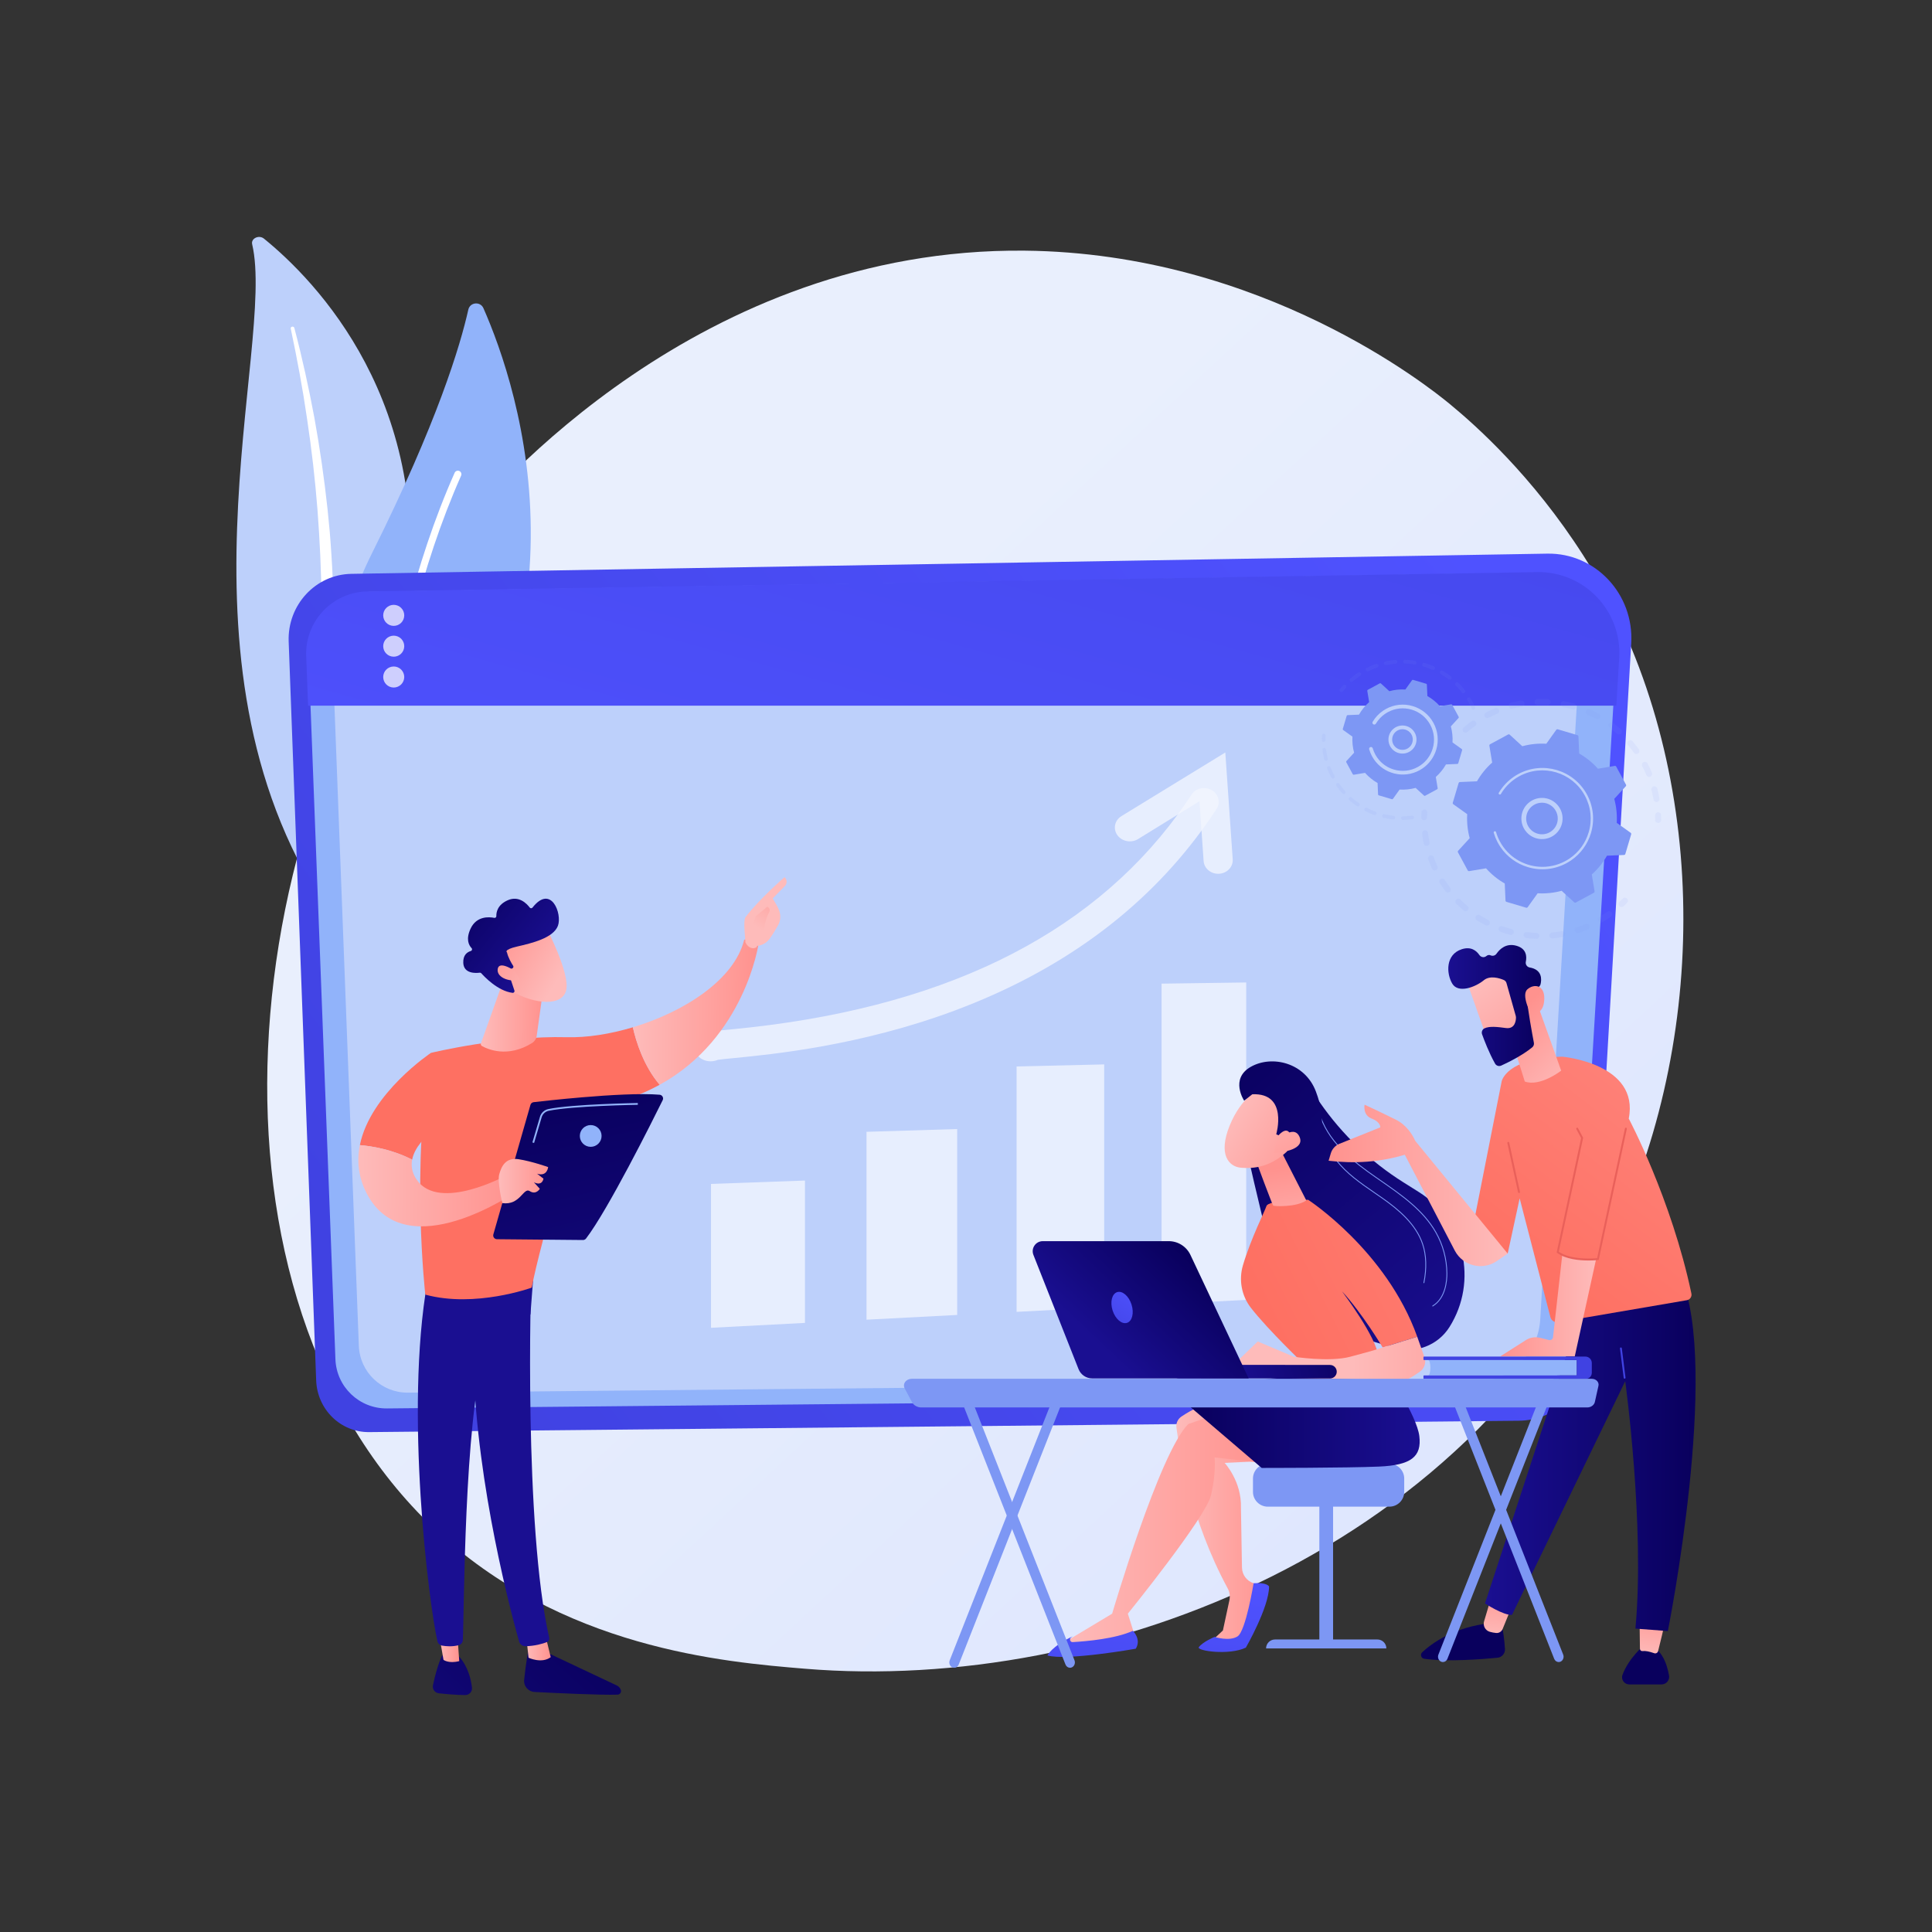 <svg width="350" height="350" viewBox="0 0 350 350" fill="none" xmlns="http://www.w3.org/2000/svg">
<rect x="0" y="0" width="350" height="350" fill="#333333" stroke="none"/>
<path d="M294.202 219.916C268.212 280.664 199.608 306.757 145.855 302.308C131.178 301.093 101.649 298.649 78.592 276.845C34.312 234.971 41.132 147.443 83.52 95.912C88.978 89.276 126.763 44.814 185.643 45.409C228.752 45.845 259.009 70.196 262.688 73.23C267.336 77.062 277.588 86.169 286.826 100.617C308.534 134.564 310.443 181.955 294.202 219.916Z" fill="url(#paint0_linear)"/>
<path d="M45.681 44.242C45.434 43.192 46.91 42.495 47.815 43.228C56.995 50.672 79.053 72.965 73.556 111.923C66.659 160.801 78.45 178.637 93.127 189.516C93.127 189.516 72.97 184.4 60.288 166.302C29.152 121.868 50.065 62.903 45.681 44.242Z" fill="#BDD0FB"/>
<path d="M52.667 59.508C53.815 64.95 54.839 70.408 55.63 75.891C56.454 81.369 57.086 86.866 57.518 92.372C57.926 97.879 58.214 103.392 58.23 108.907C58.275 114.422 58.046 119.933 57.793 125.465C57.577 130.995 57.322 136.564 57.727 142.174C58.125 147.771 59.303 153.418 61.641 158.712C62.226 160.031 62.84 161.346 63.539 162.617C64.21 163.899 64.947 165.157 65.71 166.402C67.251 168.886 68.985 171.287 70.918 173.565C74.797 178.115 79.476 182.15 84.63 185.565C85.172 185.925 85.95 185.837 86.366 185.368C86.775 184.908 86.683 184.253 86.166 183.889L86.163 183.886C84.936 183.025 83.723 182.153 82.558 181.236C81.968 180.786 81.401 180.315 80.825 179.852C80.27 179.372 79.692 178.909 79.155 178.414C76.966 176.466 74.939 174.388 73.099 172.191C69.399 167.816 66.437 162.942 64.193 157.888C63.104 155.35 62.233 152.746 61.597 150.094C60.964 147.441 60.565 144.742 60.345 142.022C59.904 136.577 60.103 131.062 60.273 125.532C60.436 119.999 60.555 114.439 60.409 108.883C60.345 106.105 60.223 103.329 60.043 100.555C59.962 99.168 59.851 97.783 59.742 96.398C59.618 95.013 59.485 93.63 59.339 92.247C58.743 86.718 57.952 81.207 56.961 75.726C55.938 70.249 54.749 64.796 53.317 59.393C53.276 59.239 53.098 59.142 52.92 59.178C52.746 59.212 52.636 59.359 52.667 59.508Z" fill="white"/>
<path d="M69.462 161.237C68.337 162.431 66.357 162.088 65.68 160.593C61.943 152.344 53.489 128.067 67.452 100.098C79.244 76.48 83.394 62.552 84.839 56.099C85.145 54.735 87.015 54.554 87.579 55.833C93.807 69.948 110.25 117.961 69.462 161.237Z" fill="#91B3FA"/>
<path d="M67.418 160.367C67.377 160.374 67.336 160.377 67.294 160.377C66.94 160.371 66.658 160.08 66.663 159.726C66.669 159.325 67.45 119.231 82.362 85.65C82.506 85.327 82.884 85.181 83.208 85.325C83.531 85.469 83.677 85.847 83.533 86.171C68.73 119.507 67.951 159.347 67.944 159.746C67.94 160.057 67.713 160.314 67.418 160.367Z" fill="white"/>
<path d="M63.645 103.958L280.308 100.297C289.031 100.149 296.032 107.631 295.514 116.546L288.056 244.795C287.648 251.814 282.002 257.312 275.134 257.38L66.868 259.44C61.724 259.491 57.474 255.343 57.278 250.081L52.295 116.229C52.049 109.604 57.17 104.068 63.645 103.958Z" fill="url(#paint1_linear)"/>
<path d="M66.966 107.225L277.974 103.742C286.469 103.602 293.288 110.72 292.783 119.201L285.52 241.218C285.122 247.896 279.624 253.127 272.935 253.191L70.105 255.151C65.095 255.199 60.956 251.253 60.765 246.247L55.912 118.899C55.672 112.597 60.66 107.33 66.966 107.225Z" fill="#91B3FA"/>
<path d="M70.912 111.431L271.842 108.114C279.931 107.981 286.424 114.759 285.944 122.835L279.027 239.024C278.649 245.383 273.413 250.364 267.043 250.425L73.901 252.291C69.131 252.337 65.189 248.58 65.007 243.812L60.386 122.548C60.158 116.546 64.907 111.53 70.912 111.431Z" fill="#BDD0FB"/>
<path d="M278.462 103.641L66.569 107.139C60.237 107.244 55.228 112.533 55.469 118.862L55.811 127.839H292.816L293.333 119.165C293.84 110.648 286.992 103.5 278.462 103.641Z" fill="url(#paint2_linear)"/>
<g opacity="0.85">
<path opacity="0.85" d="M73.233 111.478C73.233 112.531 72.379 113.384 71.327 113.384C70.274 113.384 69.421 112.531 69.421 111.478C69.421 110.426 70.274 109.572 71.327 109.572C72.379 109.572 73.233 110.426 73.233 111.478Z" fill="white"/>
<path opacity="0.85" d="M73.233 117.063C73.233 118.115 72.379 118.968 71.327 118.968C70.274 118.968 69.421 118.115 69.421 117.063C69.421 116.01 70.274 115.157 71.327 115.157C72.379 115.157 73.233 116.01 73.233 117.063Z" fill="white"/>
<path opacity="0.85" d="M73.233 122.647C73.233 123.699 72.379 124.553 71.327 124.553C70.274 124.553 69.421 123.699 69.421 122.647C69.421 121.594 70.274 120.741 71.327 120.741C72.379 120.741 73.233 121.594 73.233 122.647Z" fill="white"/>
</g>
<g opacity="0.8">
<path opacity="0.8" d="M145.828 239.656L128.805 240.544V214.479L145.828 213.868V239.656Z" fill="white"/>
<path opacity="0.8" d="M173.404 238.216L156.975 239.074V205.038L173.404 204.537V238.216Z" fill="white"/>
<path opacity="0.8" d="M200.034 236.826L184.167 237.654V193.197L200.034 192.827V236.826Z" fill="white"/>
<path opacity="0.8" d="M225.763 235.483L210.431 236.283V178.196L225.763 177.984V235.483Z" fill="white"/>
<path opacity="0.8" d="M219.512 143.143C218.264 142.423 216.63 142.774 215.87 143.937C215.053 145.181 214.209 146.398 213.335 147.588C197.006 169.782 170.172 182.931 132.43 186.484C131.2 186.599 130.228 186.688 129.508 186.781C129.038 186.843 128.367 186.932 127.714 187.194C127.057 187.456 126.427 187.9 126.058 188.677C125.419 190.027 126.134 191.55 127.648 192.083C128.025 192.216 128.42 192.274 128.802 192.265C129.238 192.256 129.668 192.158 130.055 191.994C130.605 191.91 131.791 191.794 132.937 191.683C139.846 191.008 155.788 189.459 172.885 183.095C192.046 175.963 207.011 164.999 217.664 150.483C218.61 149.2 219.521 147.885 220.395 146.544C221.155 145.385 220.759 143.862 219.512 143.143Z" fill="white"/>
<path opacity="0.8" d="M220.685 158.294C219.303 158.295 218.138 157.291 218.047 155.982L217.293 145.147L206.171 152.004C204.934 152.765 203.258 152.453 202.427 151.303C201.595 150.152 201.929 148.6 203.17 147.839L221.976 136.32L223.318 155.666C223.412 157.025 222.312 158.199 220.858 158.289C220.8 158.292 220.742 158.294 220.685 158.294Z" fill="white"/>
</g>
<path d="M241.501 271.203H239.013V298.109H241.501V271.203Z" fill="#7D97F4"/>
<path d="M251.153 298.628H229.361C229.361 297.734 230.087 297.008 230.981 297.008H249.533C250.428 297.008 251.153 297.734 251.153 298.628Z" fill="#7D97F4"/>
<path d="M254.387 270.269C254.387 271.741 253.183 272.945 251.711 272.945H229.664C228.192 272.945 226.988 271.741 226.988 270.269V267.85C226.988 266.378 228.192 265.174 229.664 265.174H251.711C253.183 265.174 254.387 266.378 254.387 267.85V270.269Z" fill="#7D97F4"/>
<path d="M221.889 253.263C221.889 253.263 218.192 253.836 214.036 256.615C213.381 257.052 213.023 257.814 213.121 258.595C213.619 262.538 215.665 275.298 222.414 287.762C222.77 288.419 222.872 289.184 222.715 289.915L221.542 295.371L219.368 297.41H224.968L228.697 287.319L227.103 286.815C225.867 286.424 225.018 285.287 224.996 283.99L224.809 273.166C224.968 268.343 221.852 265.016 221.852 265.016L230.796 264.581L221.889 253.263Z" fill="url(#paint3_linear)"/>
<path d="M217.181 298.394C216.671 299.062 222.67 299.942 225.701 298.482C225.701 298.482 229.903 291.172 229.903 287.408C229.903 287.408 229.569 286.641 227.102 286.815C227.102 286.815 225.692 295.471 224.202 296.44C222.712 297.41 220.034 296.538 220.034 296.538C220.034 296.538 217.933 297.409 217.181 298.394Z" fill="url(#paint4_linear)"/>
<path d="M229.664 265.174C229.616 265.092 220.034 264.022 220.034 264.022C220.034 264.022 220.348 266.936 219.368 270.946C218.388 274.957 204.32 292.332 204.32 292.332L205.795 297.009C201.234 298.597 196.748 298.851 192.333 297.818L201.475 292.332C201.475 292.332 210.03 263.176 215.271 257.975L224.876 254.652L229.664 265.174Z" fill="url(#paint5_linear)"/>
<path d="M251.152 248.21C251.152 248.21 256.673 256.421 257.126 260.166C257.579 263.912 255.614 265.434 249.821 265.685C244.029 265.936 228.565 265.931 228.565 265.931L215.367 254.652C215.367 254.652 224.985 251.22 227.486 250.25C229.987 249.279 251.152 248.21 251.152 248.21Z" fill="url(#paint6_linear)"/>
<path d="M205.237 295.434C205.237 295.434 206.825 296.972 205.752 298.683C205.752 298.683 193.172 300.913 189.756 299.901C189.756 299.901 190.466 298.283 194.312 296.44L194.028 296.658C193.669 296.934 193.879 297.508 194.331 297.482C196.866 297.338 202.111 296.873 205.237 295.434Z" fill="url(#paint7_linear)"/>
<path d="M226.107 209.304C226.107 210.069 232.998 238.398 232.998 238.398L252.63 244.172C256.416 245.285 260.481 243.749 262.583 240.409H262.583C267.808 232.112 265.312 221.15 257.01 215.932L254.23 214.184C248.302 210.458 243.185 205.577 239.183 199.833L238.136 198.33L226.107 209.304Z" fill="url(#paint8_linear)"/>
<path d="M259.546 236.675C259.519 236.675 259.493 236.661 259.478 236.636C259.455 236.598 259.467 236.549 259.505 236.526C261.827 235.131 262.05 231.962 262.038 230.665C262.014 228.09 261.33 225.546 260.059 223.308C257.775 219.282 253.822 216.544 249.999 213.896L249.207 213.347C245.299 210.628 240.983 207.328 239.225 202.546C239.21 202.504 239.231 202.458 239.273 202.443C239.314 202.428 239.36 202.449 239.375 202.491C241.117 207.228 245.411 210.511 249.298 213.216L250.09 213.765C253.928 216.423 257.896 219.171 260.199 223.228C261.482 225.491 262.174 228.062 262.198 230.663C262.21 231.988 261.981 235.225 259.588 236.663C259.575 236.671 259.56 236.675 259.546 236.675Z" fill="#7D97F4"/>
<path d="M257.954 232.461C257.949 232.461 257.944 232.46 257.939 232.459C257.895 232.451 257.867 232.409 257.875 232.365C258.392 229.738 258.315 227.393 257.646 225.394C256.437 221.777 253.225 219.144 250.562 217.254C250.026 216.874 249.472 216.493 248.937 216.125C246.466 214.424 243.911 212.666 242.056 210.268C242.029 210.233 242.035 210.183 242.07 210.156C242.105 210.129 242.155 210.135 242.182 210.17C244.022 212.548 246.567 214.299 249.028 215.993C249.563 216.361 250.117 216.742 250.654 217.123C253.337 219.027 256.574 221.682 257.798 225.343C258.476 227.369 258.555 229.742 258.032 232.396C258.025 232.434 257.992 232.461 257.954 232.461Z" fill="#7D97F4"/>
<path d="M236.223 247.122C236.223 247.122 229.794 241.001 226.63 236.947C224.919 234.755 224.382 231.87 225.173 229.204C226.618 224.337 229.185 219.296 229.419 218.511C229.778 217.308 236.987 217.358 236.987 217.358C236.987 217.358 251.171 226.564 256.744 242.158L250.485 244.107C250.485 244.107 246.782 237.893 243.122 233.943C243.122 233.943 249.454 242.308 249.677 245.732L236.223 247.122Z" fill="url(#paint9_linear)"/>
<path d="M227.482 210.138C227.557 210.388 230.504 218.277 230.651 218.406C230.798 218.536 234.777 218.749 236.65 217.469L232.004 208.383L227.482 210.138Z" fill="url(#paint10_linear)"/>
<path d="M223.126 247.577L227.849 243.024L234.383 245.785C234.383 245.785 240.887 246.792 244.61 245.785C248.332 244.777 248.332 244.777 248.332 244.777L256.744 242.158L258.065 245.892C258.401 246.84 258.064 247.892 257.244 248.475C256.516 248.992 255.663 249.56 255.119 249.798C254.012 250.282 227.812 249.463 227.812 249.463L223.126 247.577Z" fill="url(#paint11_linear)"/>
<path d="M228.247 197.092C228.247 197.092 224.839 198.764 222.752 203.944C220.664 209.124 222.569 211.353 224.814 211.546C227.059 211.74 230.387 211.502 233.724 208.043C237.062 204.584 232.686 195.086 228.247 197.092Z" fill="url(#paint12_linear)"/>
<path d="M231.203 205.484C231.203 205.484 233.418 197.953 226.869 198.237L225.39 199.401C225.39 199.401 222.757 195.444 226.587 193.267C230.417 191.09 236.396 192.495 238.375 197.71C240.354 202.924 239.567 206.409 236.921 209.107C234.275 211.806 232.961 208.991 232.961 208.991C232.961 208.991 234.346 206.529 233.655 205.293C232.964 204.056 231.625 205.672 231.625 205.672L231.203 205.484Z" fill="url(#paint13_linear)"/>
<path d="M231.226 206.801C231.226 206.801 234.276 203.557 235.392 205.883C236.507 208.209 232.359 208.783 230.795 208.872L231.226 206.801Z" fill="url(#paint14_linear)"/>
<path d="M241 249.723C240.979 249.724 240.958 249.725 240.937 249.725L213.539 249.695C212.861 249.694 212.313 249.145 212.313 248.467C212.314 247.79 212.866 247.23 213.541 247.242L240.94 247.272C241.617 247.273 242.166 247.822 242.165 248.5C242.164 249.156 241.648 249.691 241 249.723Z" fill="url(#paint15_linear)"/>
<path d="M188.908 224.847H211.726C213.409 224.847 214.941 225.818 215.659 227.341L226.208 249.709H197.851C196.767 249.709 195.792 249.046 195.393 248.037L187.213 227.339C186.741 226.143 187.622 224.847 188.908 224.847Z" fill="url(#paint16_linear)"/>
<path d="M204.984 236.316C205.478 237.852 205.113 239.344 204.168 239.648C203.223 239.952 202.056 238.953 201.561 237.417C201.067 235.881 201.432 234.389 202.377 234.085C203.322 233.78 204.489 234.779 204.984 236.316Z" fill="url(#paint17_linear)"/>
<path d="M272.237 295.237C272.237 295.237 272.524 296.833 272.638 298.729C272.686 299.536 272.088 300.238 271.282 300.316C268.478 300.588 262.094 301.091 258.018 300.502C257.447 300.42 257.221 299.719 257.643 299.325C259.323 297.76 263.382 294.714 270.063 294.048L272.237 295.237Z" fill="url(#paint18_linear)"/>
<path d="M273.632 291.637L272.214 295.113C272.019 295.589 271.536 295.885 271.025 295.831C270.677 295.795 270.266 295.728 269.866 295.607C269.066 295.364 268.615 294.516 268.854 293.715L269.924 290.135L273.632 291.637Z" fill="url(#paint19_linear)"/>
<path d="M297.873 298.005C297.873 298.005 295.033 300.38 293.927 303.428C293.623 304.266 294.266 305.149 295.158 305.149H301C301.856 305.149 302.511 304.379 302.362 303.537C301.99 301.433 300.917 298.013 297.873 298.005Z" fill="url(#paint20_linear)"/>
<path d="M301.39 294.913C301.39 294.913 300.817 297.451 300.376 299.129C300.296 299.433 299.971 299.6 299.674 299.494C298.79 299.178 298.071 299.038 297.548 299.109C297.306 299.141 297.095 298.94 297.092 298.696L297.037 294.48L301.39 294.913Z" fill="url(#paint21_linear)"/>
<path d="M286.289 237.792L269.019 290.479C269.019 290.479 272.332 292.649 273.91 292.558L294.423 250.216C294.423 250.216 298.012 276.306 296.273 295.036L302.148 295.484C302.148 295.484 311.702 247.618 304.466 231.224L286.289 237.792Z" fill="url(#paint22_linear)"/>
<path d="M294.311 249.76C294.318 249.76 294.325 249.76 294.332 249.759C294.424 249.748 294.489 249.664 294.477 249.572L293.807 244.253C293.796 244.161 293.713 244.097 293.62 244.108C293.529 244.119 293.464 244.203 293.475 244.294L294.146 249.614C294.156 249.699 294.228 249.76 294.311 249.76Z" fill="url(#paint23_linear)"/>
<path d="M283.051 191.43C283.051 191.43 297.043 192.673 295.064 202.642C295.064 202.642 302.799 217.198 306.415 234.344C306.532 234.902 306.159 235.446 305.597 235.543L282.295 239.532C281.652 239.642 281.032 239.241 280.869 238.61L275.301 217.093L273.132 227.097L266.238 225.301L272.041 195.903C272.041 195.904 272.851 191.615 283.051 191.43Z" fill="url(#paint24_linear)"/>
<path d="M275.183 216.13C275.195 216.13 275.208 216.129 275.22 216.126C275.314 216.106 275.373 216.014 275.353 215.92L273.411 207.001C273.39 206.908 273.299 206.849 273.204 206.869C273.111 206.889 273.051 206.981 273.071 207.075L275.014 215.994C275.032 216.075 275.103 216.13 275.183 216.13Z" fill="url(#paint25_linear)"/>
<path d="M276.59 242.67C277.324 242.266 278.183 242.155 278.996 242.357L280.617 242.76C280.962 242.846 281.303 242.609 281.343 242.256L283.02 227.323C285.118 228.319 288.144 228.2 289.143 228.128L285.281 245.732H271.769L276.59 242.67Z" fill="url(#paint26_linear)"/>
<path d="M240.687 210.279L241.095 208.922C241.33 208.14 241.908 207.509 242.665 207.204L250.052 204.234C250.052 204.234 250.163 203.286 248.491 202.642C246.819 201.999 247.209 200.126 247.209 200.126C247.209 200.126 249.494 201.168 252.839 202.821C254.752 203.766 255.825 205.435 256.394 206.692L273.132 227.097L271.167 228.447C268.583 230.223 265.029 229.35 263.56 226.58L254.492 209.192C249.94 210.56 245.333 210.821 240.687 210.279Z" fill="url(#paint27_linear)"/>
<path d="M278.518 181.911L282.822 193.956C282.822 193.956 279.011 196.935 276.23 195.928L274.062 189.024C274.062 189.023 275.718 180.585 278.518 181.911Z" fill="url(#paint28_linear)"/>
<path d="M265.674 177.586C265.674 177.771 269.819 189.321 269.819 189.321L276.364 186.814L274.061 175.283C274.061 175.283 265.674 174.478 265.674 177.586Z" fill="url(#paint29_linear)"/>
<path d="M272.914 178.092L274.601 184.067C274.623 184.144 274.634 184.221 274.634 184.301C274.635 184.788 274.514 186.465 272.806 186.237C271.256 186.03 269.838 185.864 268.937 186.289C268.532 186.479 268.339 186.945 268.49 187.366C268.867 188.415 269.76 190.764 270.847 192.686C271.068 193.076 271.552 193.228 271.96 193.042C273.189 192.483 275.748 191.231 277.571 189.742C277.818 189.54 277.937 189.223 277.878 188.909C277.591 187.381 276.737 182.732 276.699 181.4C276.664 180.149 278.067 179.194 278.685 178.836C278.887 178.718 279.031 178.524 279.086 178.297C279.28 177.492 279.445 175.67 277.121 175.269C276.635 175.185 276.318 174.719 276.416 174.236C276.613 173.273 276.55 171.856 274.722 171.335C272.864 170.804 271.695 171.923 271.101 172.78C270.86 173.127 270.41 173.24 270.025 173.067C269.806 172.969 269.541 172.965 269.256 173.205C268.872 173.529 268.288 173.43 268.006 173.015C267.464 172.218 266.48 171.422 264.814 171.961C261.857 172.917 261.999 176.326 263.082 178.18C264.166 180.033 267.313 178.813 268.803 177.585C269.935 176.652 271.66 177.21 272.421 177.532C272.663 177.634 272.842 177.84 272.914 178.092Z" fill="url(#paint30_linear)"/>
<path d="M277.292 183.581C277.292 183.581 275.542 180.271 276.699 179.231C277.856 178.192 279.817 178.362 279.764 180.951C279.699 184.17 277.292 183.581 277.292 183.581Z" fill="url(#paint31_linear)"/>
<path d="M287.785 228.351C288.74 228.351 289.421 228.279 289.495 228.271L289.619 228.257L294.714 204.502C294.734 204.409 294.674 204.316 294.581 204.296C294.486 204.275 294.395 204.336 294.375 204.429L289.333 227.937C288.574 228.004 284.525 228.273 282.388 226.759L286.801 206.121L285.88 204.385C285.835 204.3 285.73 204.268 285.646 204.313C285.561 204.358 285.529 204.463 285.574 204.547L286.436 206.172L282.002 226.905L282.09 226.971C283.635 228.132 286.123 228.351 287.785 228.351Z" fill="url(#paint32_linear)"/>
<path d="M258.696 249.169H285.661V246.386H258.696C259.273 246.386 259.273 249.169 258.696 249.169Z" fill="#91B3FA"/>
<path d="M285.567 249.169C285.619 249.169 285.661 249.126 285.661 249.074V246.48C285.661 246.428 285.619 246.386 285.567 246.386H257.968C257.916 246.386 257.874 246.343 257.874 246.292V245.851C257.874 245.799 257.916 245.757 257.968 245.757H287.205C287.848 245.757 288.37 246.278 288.37 246.921V248.7C288.37 249.306 287.878 249.798 287.272 249.798H257.968C257.916 249.798 257.874 249.755 257.874 249.703V249.263C257.874 249.211 257.916 249.169 257.968 249.169H285.567Z" fill="url(#paint33_linear)"/>
<path d="M172.866 302.132C172.749 302.132 172.63 302.107 172.516 302.053C172.065 301.842 171.857 301.272 172.051 300.78L190.669 253.541C190.862 253.05 191.384 252.823 191.835 253.034C192.285 253.245 192.493 253.815 192.3 254.307L173.682 301.546C173.538 301.913 173.21 302.132 172.866 302.132Z" fill="#7D97F4"/>
<path d="M193.84 302.133C193.496 302.133 193.169 301.913 193.024 301.546L174.406 254.307C174.213 253.815 174.421 253.245 174.871 253.034C175.321 252.822 175.843 253.049 176.037 253.541L194.655 300.781C194.849 301.272 194.641 301.842 194.191 302.054C194.076 302.107 193.957 302.133 193.84 302.133Z" fill="#7D97F4"/>
<path d="M261.397 301.097C261.28 301.097 261.161 301.071 261.047 301.018C260.597 300.806 260.388 300.236 260.582 299.745L279.2 252.505C279.394 252.014 279.915 251.787 280.366 251.998C280.817 252.21 281.025 252.779 280.831 253.271L262.213 300.51C262.069 300.877 261.741 301.097 261.397 301.097Z" fill="#7D97F4"/>
<path d="M282.371 301.097C282.027 301.097 281.699 300.877 281.555 300.51L262.937 253.271C262.743 252.779 262.952 252.21 263.402 251.998C263.852 251.787 264.374 252.014 264.568 252.505L283.186 299.745C283.38 300.236 283.172 300.806 282.721 301.018C282.607 301.071 282.488 301.097 282.371 301.097Z" fill="#7D97F4"/>
<path d="M289.577 251.044C289.646 250.734 289.552 250.413 289.32 250.169C289.089 249.925 288.744 249.783 288.38 249.783H165.164C164.685 249.783 164.24 249.995 163.982 250.346C163.724 250.696 163.69 251.137 163.89 251.515L165.226 254.028C165.532 254.604 166.194 254.972 166.923 254.972H287.535C288.213 254.972 288.796 254.554 288.925 253.975L289.577 251.044Z" fill="#7D97F4"/>
<g opacity="0.3">
<path opacity="0.3" d="M265.042 132.498C264.887 132.27 264.926 131.958 265.141 131.777C265.61 131.38 266.104 130.997 266.608 130.64C266.854 130.466 267.193 130.524 267.367 130.769C267.369 130.772 267.371 130.775 267.373 130.778C267.539 131.022 267.48 131.356 267.238 131.528C266.759 131.867 266.29 132.231 265.844 132.608C265.614 132.802 265.271 132.773 265.077 132.543C265.064 132.529 265.053 132.513 265.042 132.498ZM268.982 129.86C268.97 129.842 268.959 129.823 268.949 129.804C268.81 129.537 268.914 129.209 269.18 129.07C269.728 128.785 270.293 128.521 270.861 128.285C271.138 128.169 271.456 128.299 271.573 128.578C271.688 128.855 271.557 129.174 271.279 129.289C270.74 129.514 270.203 129.765 269.683 130.036C269.435 130.164 269.135 130.084 268.982 129.86ZM273.405 128.154C273.37 128.104 273.344 128.048 273.328 127.986C273.252 127.695 273.426 127.397 273.717 127.322C274.313 127.166 274.924 127.034 275.531 126.93C275.828 126.88 276.109 127.079 276.16 127.375C276.21 127.671 276.011 127.953 275.715 128.003C275.138 128.102 274.558 128.227 273.992 128.375C273.763 128.434 273.53 128.339 273.405 128.154ZM278.098 127.481C278.042 127.398 278.008 127.299 278.005 127.191C277.996 126.891 278.232 126.64 278.532 126.631C279.149 126.613 279.773 126.621 280.388 126.655C280.688 126.672 280.918 126.929 280.901 127.229C280.885 127.529 280.628 127.759 280.328 127.742C279.743 127.709 279.15 127.702 278.565 127.719C278.372 127.725 278.199 127.629 278.098 127.481ZM282.824 127.871C282.745 127.755 282.711 127.608 282.74 127.46C282.798 127.165 283.084 126.973 283.379 127.031C283.983 127.149 284.59 127.295 285.183 127.465C285.472 127.548 285.64 127.849 285.557 128.138C285.474 128.427 285.173 128.594 284.884 128.512C284.32 128.35 283.743 128.211 283.169 128.099C283.023 128.07 282.902 127.985 282.824 127.871ZM287.346 129.297C287.244 129.146 287.219 128.948 287.298 128.77C287.42 128.495 287.741 128.371 288.016 128.492C288.579 128.742 289.139 129.019 289.679 129.315C289.943 129.46 290.039 129.791 289.894 130.054C289.75 130.318 289.419 130.414 289.155 130.269C288.642 129.988 288.111 129.725 287.575 129.488C287.479 129.445 287.401 129.378 287.346 129.297ZM299.637 145.056C299.594 144.994 299.564 144.922 299.551 144.843C299.451 144.267 299.325 143.687 299.176 143.12C299.1 142.829 299.273 142.532 299.564 142.455C299.855 142.379 300.152 142.552 300.229 142.843C300.386 143.44 300.519 144.051 300.623 144.657C300.675 144.954 300.476 145.235 300.18 145.286C299.962 145.324 299.753 145.227 299.637 145.056ZM291.437 131.687C291.31 131.501 291.308 131.247 291.451 131.056C291.631 130.815 291.972 130.765 292.213 130.945C292.706 131.314 293.19 131.708 293.65 132.118C293.874 132.318 293.895 132.661 293.695 132.886C293.495 133.11 293.151 133.13 292.926 132.931C292.49 132.542 292.03 132.167 291.561 131.817C291.512 131.78 291.47 131.736 291.437 131.687ZM298.308 140.505C298.288 140.475 298.271 140.443 298.256 140.409C298.03 139.869 297.778 139.332 297.506 138.812C297.367 138.546 297.47 138.217 297.736 138.078C298.003 137.939 298.333 138.041 298.471 138.308C298.756 138.855 299.022 139.42 299.26 139.988C299.376 140.265 299.246 140.584 298.968 140.7C298.726 140.802 298.451 140.714 298.308 140.505ZM294.891 134.932C294.737 134.705 294.775 134.393 294.989 134.211C295.218 134.017 295.562 134.045 295.756 134.274C296.155 134.743 296.538 135.236 296.895 135.739C296.898 135.742 296.9 135.745 296.902 135.748C297.068 135.992 297.009 136.326 296.768 136.498C296.523 136.672 296.183 136.615 296.009 136.37C295.669 135.892 295.305 135.424 294.926 134.979C294.914 134.964 294.902 134.948 294.891 134.932Z" fill="#7D97F4"/>
<path opacity="0.3" d="M299.943 148.866C299.883 148.777 299.848 148.67 299.849 148.554C299.852 148.274 299.849 147.988 299.841 147.706C299.831 147.406 300.068 147.155 300.368 147.146C300.668 147.136 300.92 147.372 300.928 147.673C300.938 147.97 300.941 148.27 300.938 148.565C300.935 148.866 300.688 149.107 300.388 149.104C300.203 149.102 300.04 149.008 299.943 148.866Z" fill="#7D97F4"/>
</g>
<g opacity="0.3">
<path opacity="0.3" d="M293.308 164.074C293.161 163.857 293.188 163.559 293.385 163.373C293.589 163.18 293.793 162.98 293.99 162.778C294.2 162.563 294.544 162.559 294.759 162.769C294.975 162.98 294.979 163.323 294.769 163.539C294.561 163.751 294.347 163.962 294.132 164.165C293.913 164.371 293.569 164.361 293.363 164.142C293.343 164.121 293.324 164.098 293.308 164.074Z" fill="#7D97F4"/>
<path opacity="0.3" d="M261.237 160.61C261.096 160.403 260.958 160.193 260.823 159.979C260.663 159.725 260.738 159.389 260.992 159.228C261.246 159.068 261.584 159.144 261.743 159.397C262.055 159.89 262.385 160.368 262.73 160.825C262.911 161.066 262.863 161.406 262.623 161.587C262.383 161.769 262.042 161.721 261.861 161.481C261.648 161.198 261.438 160.905 261.237 160.61ZM259.457 157.451C259.44 157.426 259.425 157.399 259.412 157.37C259.16 156.818 258.928 156.249 258.724 155.679C258.622 155.396 258.769 155.084 259.052 154.983C259.335 154.881 259.648 155.028 259.748 155.311C259.942 155.853 260.162 156.394 260.402 156.919C260.527 157.192 260.406 157.515 260.133 157.64C259.888 157.751 259.604 157.666 259.457 157.451ZM263.741 163.642C263.597 163.43 263.619 163.138 263.807 162.951C264.02 162.738 264.365 162.739 264.577 162.952C264.983 163.359 265.411 163.755 265.852 164.127C266.081 164.322 266.109 164.665 265.915 164.895C265.721 165.124 265.377 165.152 265.148 164.958C264.685 164.566 264.233 164.149 263.806 163.72C263.781 163.696 263.76 163.669 263.741 163.642ZM257.999 153.018C257.96 152.961 257.932 152.895 257.916 152.824C257.792 152.23 257.691 151.624 257.617 151.022C257.581 150.723 257.793 150.452 258.091 150.415C258.39 150.379 258.661 150.59 258.698 150.889C258.768 151.46 258.863 152.036 258.982 152.6C259.043 152.894 258.855 153.183 258.561 153.244C258.338 153.291 258.119 153.195 257.999 153.018ZM267.378 166.56C267.259 166.386 267.248 166.151 267.368 165.962C267.529 165.708 267.865 165.633 268.119 165.794C268.604 166.102 269.11 166.394 269.621 166.661C269.888 166.8 269.991 167.129 269.852 167.395C269.713 167.661 269.384 167.765 269.117 167.625C268.579 167.344 268.047 167.038 267.536 166.713C267.471 166.672 267.418 166.62 267.378 166.56ZM271.567 168.61C271.472 168.471 271.443 168.29 271.504 168.12C271.606 167.837 271.918 167.69 272.201 167.792C272.743 167.986 273.3 168.161 273.856 168.31C274.147 168.387 274.319 168.685 274.241 168.976C274.163 169.267 273.865 169.439 273.575 169.361C272.989 169.205 272.403 169.021 271.833 168.816C271.72 168.775 271.629 168.702 271.567 168.61ZM276.103 169.698C276.031 169.592 275.996 169.461 276.013 169.324C276.051 169.026 276.323 168.814 276.622 168.852C277.194 168.924 277.776 168.973 278.351 168.998C278.651 169.01 278.884 169.263 278.871 169.564C278.859 169.865 278.605 170.098 278.305 170.085C277.7 170.06 277.088 170.008 276.485 169.932C276.324 169.912 276.188 169.823 276.103 169.698ZM280.769 169.771C280.719 169.697 280.686 169.611 280.677 169.516C280.649 169.217 280.868 168.952 281.167 168.923C281.742 168.869 282.32 168.789 282.886 168.686C283.182 168.633 283.465 168.829 283.519 169.124C283.572 169.42 283.376 169.703 283.08 169.757C282.484 169.865 281.875 169.949 281.271 170.007C281.066 170.026 280.877 169.93 280.769 169.771ZM285.338 168.817C285.31 168.776 285.287 168.73 285.271 168.68C285.177 168.395 285.333 168.087 285.618 167.993C286.165 167.814 286.711 167.609 287.241 167.384C287.518 167.266 287.838 167.396 287.955 167.672C288.073 167.949 287.943 168.268 287.667 168.386C287.108 168.623 286.533 168.839 285.958 169.028C285.722 169.105 285.471 169.012 285.338 168.817ZM289.583 166.884C289.577 166.875 289.571 166.865 289.565 166.856C289.412 166.597 289.497 166.263 289.755 166.11C290.12 165.893 290.482 165.662 290.832 165.424C290.959 165.338 291.084 165.25 291.208 165.162C291.453 164.987 291.793 165.044 291.967 165.289C292.149 165.533 292.085 165.874 291.84 166.048C291.71 166.141 291.578 166.233 291.444 166.324C291.076 166.574 290.695 166.817 290.311 167.045C290.063 167.193 289.744 167.12 289.583 166.884Z" fill="#7D97F4"/>
<path opacity="0.3" d="M257.553 148.359C257.492 148.27 257.457 148.162 257.459 148.045C257.463 147.751 257.474 147.451 257.491 147.153C257.508 146.853 257.765 146.624 258.065 146.641C258.365 146.658 258.594 146.914 258.577 147.215C258.561 147.497 258.551 147.782 258.547 148.062C258.542 148.362 258.295 148.602 257.995 148.598C257.81 148.595 257.649 148.501 257.553 148.359Z" fill="#7D97F4"/>
</g>
<path d="M263.185 145.415C263.154 145.519 263.192 145.632 263.281 145.695L265.799 147.496C265.714 148.939 265.858 150.407 266.25 151.842L264.159 154.122C264.085 154.202 264.071 154.32 264.123 154.415L265.891 157.68C265.943 157.776 266.05 157.828 266.157 157.81L269.209 157.304C270.198 158.416 271.348 159.338 272.603 160.055L272.737 163.149C272.742 163.257 272.815 163.35 272.918 163.381L276.478 164.439C276.582 164.47 276.694 164.432 276.758 164.343L278.559 161.825C280.002 161.91 281.469 161.766 282.905 161.374L285.185 163.465C285.265 163.539 285.383 163.553 285.478 163.502L288.743 161.733C288.839 161.681 288.891 161.574 288.873 161.467L288.366 158.415C289.479 157.427 290.401 156.276 291.118 155.021L294.211 154.887C294.32 154.883 294.413 154.81 294.444 154.706L295.502 151.146C295.533 151.042 295.494 150.93 295.406 150.867L292.888 149.065C292.973 147.622 292.828 146.155 292.437 144.719L294.528 142.439C294.601 142.359 294.616 142.242 294.564 142.146L292.795 138.881C292.743 138.785 292.637 138.733 292.53 138.751L289.478 139.258C288.489 138.146 287.339 137.223 286.083 136.506L285.95 133.413C285.945 133.305 285.872 133.211 285.768 133.18L282.208 132.122C282.104 132.091 281.992 132.13 281.929 132.218L280.128 134.736C278.685 134.651 277.217 134.796 275.782 135.187L273.502 133.096C273.422 133.023 273.304 133.008 273.209 133.06L269.943 134.829C269.848 134.881 269.796 134.987 269.814 135.094L270.32 138.146C269.208 139.135 268.286 140.285 267.568 141.54L264.475 141.674C264.367 141.679 264.273 141.752 264.242 141.856L263.185 145.415Z" fill="#7D97F4"/>
<path d="M276.256 150.379C275.232 148.874 275.438 146.802 276.816 145.534C278.331 144.14 280.697 144.238 282.09 145.753C282.766 146.487 283.115 147.44 283.073 148.436C283.032 149.432 282.605 150.352 281.871 151.027C280.356 152.421 277.99 152.322 276.597 150.808C276.471 150.671 276.357 150.528 276.256 150.379ZM281.713 146.675C281.634 146.559 281.546 146.448 281.45 146.343C280.381 145.181 278.567 145.106 277.406 146.174C276.244 147.243 276.168 149.057 277.237 150.218C278.306 151.38 280.12 151.455 281.281 150.387C281.844 149.869 282.171 149.163 282.203 148.4C282.229 147.779 282.057 147.18 281.713 146.675Z" fill="#BDD0FB"/>
<path d="M271.841 153.475C271.665 153.216 271.501 152.948 271.35 152.669C271.303 152.582 271.257 152.493 271.212 152.404C270.992 151.964 270.807 151.508 270.66 151.041C270.658 151.035 270.656 151.029 270.654 151.022C270.649 151.004 270.643 150.986 270.638 150.968C270.627 150.933 270.616 150.898 270.606 150.862C270.579 150.77 270.616 150.673 270.692 150.621C270.711 150.609 270.731 150.599 270.754 150.592C270.869 150.559 270.99 150.625 271.024 150.74C271.197 151.334 271.436 151.913 271.733 152.462C273.209 155.186 275.932 156.812 278.814 157.016C280.418 157.131 282.07 156.805 283.585 155.984C283.851 155.84 284.108 155.684 284.354 155.516C286.012 154.387 287.222 152.736 287.801 150.788C288.467 148.549 288.22 146.185 287.108 144.132C284.81 139.892 279.494 138.313 275.256 140.61C274.994 140.751 274.741 140.905 274.497 141.072C273.439 141.792 272.551 142.735 271.899 143.838C271.882 143.866 271.859 143.889 271.834 143.907C271.766 143.953 271.675 143.958 271.6 143.914C271.497 143.852 271.462 143.719 271.524 143.616C272.209 142.458 273.141 141.468 274.252 140.712C274.508 140.537 274.774 140.375 275.048 140.227C279.498 137.815 285.08 139.476 287.491 143.924C288.659 146.08 288.917 148.561 288.219 150.911C287.611 152.957 286.341 154.691 284.6 155.876C284.341 156.052 284.072 156.216 283.793 156.367C281.637 157.535 279.156 157.793 276.806 157.095C274.759 156.487 273.026 155.216 271.841 153.475Z" fill="#BDD0FB"/>
<g opacity="0.3">
<path opacity="0.3" d="M242.736 125.211C242.654 125.091 242.657 124.927 242.754 124.808C242.935 124.588 243.126 124.37 243.32 124.161C243.446 124.025 243.659 124.016 243.795 124.143C243.932 124.268 243.939 124.482 243.813 124.618C243.628 124.817 243.446 125.025 243.274 125.235C243.156 125.379 242.944 125.4 242.8 125.282C242.775 125.261 242.754 125.237 242.736 125.211Z" fill="#7D97F4"/>
<path opacity="0.3" d="M244.554 123.372C244.458 123.231 244.483 123.038 244.616 122.926C244.992 122.61 245.389 122.309 245.795 122.033C245.88 121.975 245.967 121.918 246.054 121.861C246.21 121.76 246.418 121.816 246.519 121.959C246.62 122.115 246.576 122.323 246.421 122.424C246.337 122.479 246.255 122.533 246.173 122.589C245.786 122.852 245.407 123.139 245.049 123.441C244.906 123.56 244.694 123.542 244.575 123.4C244.567 123.391 244.561 123.382 244.554 123.372ZM247.481 121.47C247.472 121.457 247.463 121.443 247.456 121.429C247.375 121.262 247.444 121.06 247.611 120.979C248.146 120.717 248.702 120.486 249.263 120.293C249.439 120.233 249.63 120.327 249.691 120.502C249.751 120.677 249.658 120.868 249.482 120.929C248.947 121.113 248.416 121.333 247.906 121.583C247.754 121.657 247.573 121.606 247.481 121.47ZM250.781 120.335C250.757 120.299 250.739 120.259 250.73 120.215C250.692 120.033 250.808 119.855 250.99 119.817C251.572 119.695 252.168 119.607 252.762 119.558C252.947 119.543 253.109 119.68 253.124 119.866C253.14 120.05 253.002 120.213 252.817 120.228C252.251 120.275 251.683 120.358 251.128 120.475C250.991 120.504 250.855 120.444 250.781 120.335ZM254.26 120.045C254.221 119.988 254.199 119.918 254.202 119.843C254.209 119.657 254.366 119.513 254.551 119.521C255.147 119.545 255.746 119.606 256.332 119.703C256.515 119.734 256.639 119.907 256.608 120.09C256.578 120.273 256.405 120.397 256.222 120.367C255.663 120.274 255.092 120.216 254.524 120.192C254.413 120.188 254.318 120.13 254.26 120.045ZM257.703 120.614C257.649 120.534 257.629 120.431 257.659 120.33C257.711 120.152 257.898 120.05 258.076 120.103C258.647 120.271 259.213 120.476 259.758 120.712C259.929 120.786 260.007 120.984 259.933 121.154C259.859 121.325 259.661 121.403 259.491 121.329C258.971 121.104 258.431 120.908 257.886 120.748C257.809 120.725 257.746 120.676 257.703 120.614ZM260.904 122.002C260.833 121.898 260.824 121.758 260.892 121.642C260.987 121.482 261.193 121.429 261.353 121.523C261.865 121.825 262.364 122.161 262.835 122.524C262.982 122.638 263.009 122.848 262.896 122.995C262.783 123.142 262.571 123.17 262.424 123.057C261.976 122.711 261.5 122.39 261.012 122.102C260.967 122.076 260.931 122.042 260.904 122.002ZM263.668 124.129C263.579 123.999 263.592 123.82 263.707 123.704C263.838 123.572 264.051 123.571 264.183 123.701C264.604 124.119 265.005 124.568 265.374 125.036C265.487 125.184 265.464 125.394 265.318 125.508C265.172 125.623 264.961 125.598 264.846 125.452C264.494 125.005 264.112 124.577 263.71 124.179C263.694 124.164 263.68 124.147 263.668 124.129ZM266.639 128.42C266.628 128.404 266.619 128.387 266.61 128.368C266.41 127.921 266.181 127.477 265.931 127.048C265.893 126.983 265.855 126.92 265.817 126.857C265.721 126.698 265.771 126.491 265.93 126.395C266.089 126.298 266.301 126.347 266.392 126.508C266.433 126.575 266.473 126.642 266.512 126.711C266.774 127.159 267.013 127.624 267.224 128.093C267.3 128.263 267.224 128.461 267.055 128.537C266.904 128.605 266.729 128.552 266.639 128.42Z" fill="#7D97F4"/>
</g>
<g opacity="0.3">
<path opacity="0.3" d="M242.082 142.359C241.979 142.207 242.017 142 242.168 141.895C242.32 141.788 242.529 141.825 242.636 141.977C242.956 142.435 243.307 142.878 243.679 143.292C243.801 143.43 243.792 143.643 243.653 143.767C243.515 143.891 243.303 143.879 243.179 143.741C242.789 143.307 242.421 142.843 242.085 142.363C242.084 142.362 242.083 142.36 242.082 142.359ZM241.183 140.893C241.176 140.883 241.17 140.873 241.164 140.862C240.888 140.346 240.641 139.808 240.429 139.262C240.362 139.089 240.448 138.895 240.621 138.828C240.794 138.76 240.989 138.847 241.056 139.019C241.258 139.539 241.494 140.053 241.757 140.545C241.844 140.709 241.783 140.913 241.619 141C241.466 141.082 241.278 141.033 241.183 140.893ZM244.376 144.913C244.292 144.79 244.298 144.621 244.4 144.503C244.522 144.363 244.734 144.348 244.874 144.47C245.296 144.837 245.744 145.182 246.205 145.494C246.359 145.599 246.399 145.807 246.295 145.961C246.191 146.114 245.982 146.155 245.828 146.051C245.344 145.723 244.875 145.362 244.433 144.977C244.411 144.958 244.392 144.936 244.376 144.913ZM239.942 137.691C239.92 137.66 239.904 137.624 239.894 137.584C239.75 137.017 239.64 136.434 239.567 135.854C239.544 135.67 239.674 135.501 239.859 135.478C240.042 135.455 240.211 135.586 240.234 135.77C240.304 136.323 240.409 136.878 240.546 137.42C240.591 137.6 240.482 137.782 240.302 137.828C240.162 137.863 240.019 137.805 239.942 137.691ZM247.218 146.836C247.151 146.738 247.139 146.607 247.197 146.494C247.281 146.328 247.484 146.263 247.649 146.347C248.145 146.602 248.663 146.829 249.187 147.021C249.361 147.085 249.45 147.278 249.386 147.452C249.322 147.627 249.129 147.716 248.954 147.652C248.405 147.45 247.863 147.213 247.342 146.946C247.291 146.919 247.249 146.881 247.218 146.836ZM250.439 148.021C250.388 147.946 250.367 147.85 250.39 147.755C250.432 147.574 250.613 147.462 250.794 147.505C251.338 147.633 251.895 147.73 252.449 147.792C252.633 147.812 252.766 147.979 252.745 148.163C252.725 148.347 252.559 148.48 252.374 148.46C251.794 148.395 251.21 148.294 250.64 148.159C250.555 148.139 250.485 148.088 250.439 148.021ZM253.852 148.401C253.816 148.348 253.794 148.284 253.794 148.215C253.792 148.03 253.941 147.878 254.126 147.876C254.686 147.87 255.249 147.83 255.801 147.757C255.985 147.733 256.154 147.862 256.179 148.046C256.203 148.23 256.074 148.399 255.89 148.424C255.311 148.5 254.719 148.542 254.133 148.548C254.016 148.549 253.913 148.491 253.852 148.401Z" fill="#7D97F4"/>
<path opacity="0.3" d="M239.511 134.268C239.475 134.215 239.453 134.15 239.453 134.08C239.452 133.793 239.46 133.504 239.476 133.221C239.487 133.036 239.645 132.894 239.831 132.905C240.016 132.915 240.158 133.074 240.148 133.259C240.132 133.528 240.125 133.804 240.126 134.079C240.126 134.265 239.976 134.415 239.79 134.416C239.674 134.416 239.572 134.358 239.511 134.268Z" fill="#7D97F4"/>
</g>
<path d="M243.259 132.057C243.238 132.126 243.264 132.201 243.323 132.244L245.008 133.449C244.951 134.415 245.048 135.397 245.31 136.357L243.911 137.883C243.862 137.936 243.852 138.015 243.887 138.079L245.07 140.264C245.105 140.328 245.176 140.362 245.248 140.351L247.29 140.012C247.952 140.756 248.721 141.373 249.561 141.853L249.651 143.923C249.654 143.995 249.703 144.058 249.772 144.079L252.154 144.787C252.224 144.807 252.299 144.781 252.341 144.722L253.547 143.037C254.512 143.094 255.494 142.998 256.455 142.736L257.98 144.135C258.034 144.184 258.113 144.194 258.177 144.159L260.362 142.975C260.425 142.941 260.46 142.869 260.448 142.798L260.109 140.755C260.854 140.094 261.471 139.324 261.951 138.484L264.02 138.395C264.093 138.392 264.155 138.343 264.176 138.273L264.884 135.891C264.905 135.822 264.879 135.747 264.82 135.704L263.135 134.499C263.192 133.533 263.095 132.551 262.833 131.591L264.232 130.065C264.281 130.012 264.291 129.933 264.257 129.869L263.073 127.684C263.038 127.62 262.967 127.585 262.895 127.597L260.853 127.936C260.192 127.192 259.422 126.575 258.582 126.095L258.492 124.025C258.489 123.953 258.44 123.89 258.371 123.869L255.989 123.161C255.919 123.141 255.844 123.166 255.802 123.226L254.597 124.91C253.631 124.854 252.649 124.95 251.688 125.213L250.163 123.813C250.109 123.764 250.03 123.754 249.967 123.789L247.782 124.973C247.718 125.007 247.683 125.078 247.695 125.15L248.034 127.193C247.29 127.854 246.672 128.624 246.192 129.464L244.123 129.553C244.05 129.556 243.988 129.605 243.967 129.675L243.259 132.057Z" fill="#7D97F4"/>
<path d="M251.966 135.4C251.661 134.952 251.508 134.42 251.531 133.868C251.559 133.19 251.85 132.563 252.35 132.103C253.381 131.154 254.993 131.221 255.943 132.252C256.891 133.287 256.825 134.896 255.793 135.845C255.293 136.305 254.644 136.543 253.966 136.514C253.287 136.486 252.66 136.195 252.2 135.695C252.114 135.602 252.036 135.503 251.966 135.4ZM255.619 132.923C255.568 132.848 255.511 132.776 255.448 132.707C254.749 131.949 253.564 131.899 252.805 132.598C252.438 132.936 252.224 133.397 252.203 133.896C252.182 134.395 252.357 134.872 252.695 135.241C253.033 135.608 253.495 135.822 253.994 135.843C254.493 135.864 254.97 135.689 255.338 135.35C256.028 134.715 256.132 133.676 255.619 132.923Z" fill="#BDD0FB"/>
<path d="M248.89 137.551C248.77 137.375 248.659 137.192 248.555 137.001C248.35 136.622 248.183 136.222 248.058 135.81C248.053 135.792 248.047 135.773 248.042 135.755C248 135.611 248.058 135.463 248.175 135.383C248.204 135.363 248.236 135.348 248.27 135.338C248.449 135.286 248.635 135.389 248.687 135.566C248.8 135.952 248.954 136.327 249.146 136.681L249.146 136.681C249.157 136.7 249.168 136.72 249.178 136.739C249.64 137.573 250.293 138.26 251.077 138.758C251.502 139.029 251.967 139.244 252.461 139.395C252.465 139.397 252.469 139.398 252.473 139.399C252.486 139.403 252.498 139.407 252.51 139.41C253.96 139.841 255.49 139.681 256.819 138.961C256.991 138.868 257.157 138.767 257.317 138.658C258.39 137.928 259.173 136.859 259.548 135.597C259.979 134.148 259.819 132.618 259.099 131.289C258.379 129.961 257.184 128.99 255.735 128.559C254.286 128.129 252.756 128.288 251.427 129.008C251.257 129.1 251.093 129.2 250.936 129.307C250.251 129.773 249.675 130.384 249.253 131.098C249.227 131.142 249.193 131.178 249.153 131.204C249.049 131.275 248.909 131.284 248.793 131.216C248.633 131.121 248.58 130.915 248.675 130.755C249.147 129.957 249.791 129.273 250.557 128.752C250.734 128.631 250.917 128.52 251.106 128.417C252.593 127.611 254.305 127.433 255.927 127.915C257.548 128.397 258.885 129.48 259.69 130.968C260.496 132.456 260.675 134.167 260.193 135.789C259.773 137.2 258.897 138.396 257.696 139.214C257.518 139.335 257.332 139.448 257.139 139.553C254.26 141.112 250.694 140.203 248.89 137.551Z" fill="#BDD0FB"/>
<path d="M95.777 298.533C95.777 298.533 95.233 301.45 94.952 304.341C94.843 305.47 95.705 306.46 96.838 306.518C100.689 306.715 108.926 307.106 111.884 307.002C112.329 306.987 112.624 306.534 112.463 306.119C112.329 305.772 112.066 305.489 111.728 305.33L98.177 298.944L95.777 298.533Z" fill="url(#paint34_linear)"/>
<path d="M95.371 296.812L95.752 300.311C95.752 300.311 98.126 301.444 99.766 300.21L98.816 296.305L95.371 296.812Z" fill="url(#paint35_linear)"/>
<path d="M96.309 231.1C96.121 232.011 94.913 276.642 99.494 296.692C99.568 297.019 99.4 297.354 99.088 297.478C98.353 297.77 96.914 298.189 95.195 298.23C94.662 298.243 94.188 297.892 94.042 297.38C92.723 292.726 86.409 269.409 85.768 247.187C85.052 222.356 85.776 246.342 85.776 246.342L86.481 231.004L96.309 231.1Z" fill="url(#paint36_linear)"/>
<path d="M80.105 299.908C80.105 299.908 79.269 301.375 78.436 305.288C78.286 305.995 78.774 306.677 79.493 306.754C80.763 306.892 82.72 307.071 84.289 307.075C85.012 307.077 85.582 306.453 85.502 305.734C85.342 304.302 84.823 301.949 83.168 300.103L80.105 299.908Z" fill="url(#paint37_linear)"/>
<path d="M79.426 295.405L80.345 300.701C80.345 300.701 81.296 301.422 83.197 300.924L82.788 295.232L79.426 295.405Z" fill="url(#paint38_linear)"/>
<path d="M77.41 232.289C73.283 255.804 77.701 290.507 79.238 297.306C79.332 297.722 79.664 298.044 80.085 298.118C80.799 298.243 81.975 298.351 83.138 298.025C83.539 297.913 83.823 297.555 83.844 297.139C84.111 291.656 84.045 257.985 87.808 244.714C87.999 244.042 88.416 243.457 88.99 243.058L96.096 238.108L96.714 230.003L77.41 232.289Z" fill="url(#paint39_linear)"/>
<path d="M102.703 187.901C91.01 187.596 78.074 190.737 78.074 190.737C74.394 211.044 77.047 234.533 77.047 234.533C86.078 236.994 96.328 233.266 96.328 233.266C97.914 224.778 105.163 200.918 105.163 200.918C110.884 200.263 115.607 198.659 119.504 196.517C116.58 193.061 115.228 188.687 114.647 186.103C110.5 187.348 106.309 187.995 102.703 187.901Z" fill="url(#paint40_linear)"/>
<path d="M137.412 171.004C136.276 169.606 134.816 170.248 134.816 170.248C133.025 177.501 123.945 183.31 114.647 186.103C115.228 188.686 116.58 193.061 119.504 196.517C134.973 188.013 137.412 171.004 137.412 171.004Z" fill="url(#paint41_linear)"/>
<path d="M137.129 171.354C137.246 171.738 135.848 172.306 135.044 170.736C135.022 169.986 134.597 166.773 135.051 166.167C137.466 162.939 142.126 158.909 142.126 158.909C142.9 159.687 142.249 160.438 142.249 160.438L139.985 162.753C140.446 163.605 141.011 164.326 141.269 165.353C141.465 166.132 141.333 166.96 140.934 167.663C140.534 168.368 139.988 169.285 139.473 170.001C138.5 171.357 137.129 171.354 137.129 171.354Z" fill="url(#paint42_linear)"/>
<path d="M138.99 164.259L136.93 165.972L136.272 167.69L138.075 169.728C138.075 169.728 138.72 166.313 139.182 165.576C139.644 164.84 139.412 164.48 138.99 164.259Z" fill="url(#paint43_linear)"/>
<path d="M82.452 202.104L78.075 190.737C78.075 190.737 67.08 198.055 65.194 207.448C67.257 207.62 71.007 208.193 74.666 210.084C75.516 205.648 82.452 202.104 82.452 202.104Z" fill="url(#paint44_linear)"/>
<path d="M91.897 212.851C91.897 212.851 79.566 219.665 75.484 213.707C74.637 212.47 74.443 211.246 74.666 210.084C71.007 208.193 67.256 207.62 65.194 207.448C64.625 210.28 64.882 213.3 66.52 216.365C73.643 229.695 93.491 215.89 93.491 215.89L91.897 212.851Z" fill="url(#paint45_linear)"/>
<path d="M90.947 178.293L87.123 189.019C87.06 189.197 87.131 189.395 87.295 189.488C88.304 190.058 91.943 191.714 96.374 188.964C96.836 188.677 97.153 188.206 97.227 187.668L98.521 178.366L90.947 178.293Z" fill="url(#paint46_linear)"/>
<path d="M99.139 168.405C99.139 168.405 103.152 176.136 102.598 179.238C102.045 182.34 96.983 182.069 92.585 179.503L89.574 171.168L99.139 168.405Z" fill="url(#paint47_linear)"/>
<path d="M92.819 175.426C93 175.348 93.068 175.129 92.962 174.964C92.639 174.46 92.036 173.434 91.848 172.539C91.848 172.539 91.118 172.061 93.728 171.463C96.339 170.864 100.231 169.934 101.069 167.725C101.885 165.571 99.846 160.117 96.469 164.415C96.34 164.579 96.091 164.58 95.966 164.414C95.426 163.697 94.002 162.206 91.998 163.082C90.121 163.903 89.898 165.27 89.917 165.96C89.923 166.163 89.74 166.319 89.541 166.279C88.598 166.09 86.333 165.914 85.253 168.229C84.363 170.135 84.919 171.225 85.43 171.76C85.595 171.933 85.519 172.215 85.29 172.283C84.667 172.468 83.861 172.986 83.927 174.441C84.019 176.453 86.268 176.297 86.909 176.212C87.014 176.198 87.119 176.235 87.189 176.314C87.732 176.926 90.18 179.529 92.853 179.865C93.085 179.894 93.266 179.667 93.192 179.446L92.067 176.068C92.014 175.912 92.091 175.741 92.243 175.675L92.819 175.426Z" fill="url(#paint48_linear)"/>
<path d="M93.28 175.909C93.28 175.909 90.39 173.885 90.161 175.564C89.933 177.243 92.758 178.024 94.167 177.41L93.28 175.909Z" fill="url(#paint49_linear)"/>
<path d="M89.376 223.62L96.094 200.162C96.17 199.896 96.397 199.702 96.672 199.67C97.889 199.528 101.416 199.129 105.487 198.785C110.392 198.37 116.087 198.034 119.491 198.32C119.974 198.36 120.267 198.872 120.052 199.307C118.116 203.223 110.155 219.15 106.169 224.368C106.037 224.541 105.832 224.642 105.615 224.64L90.03 224.495C89.576 224.491 89.252 224.056 89.376 223.62Z" fill="url(#paint50_linear)"/>
<path d="M91 217.953C91 217.953 90.064 214.105 90.441 212.74C90.819 211.375 91.55 209.62 93.987 210.01C96.425 210.4 99.3 211.427 99.3 211.427C99.3 211.427 99.155 213.205 97.303 212.631L98.451 213.52C98.451 213.52 98.287 214.944 96.722 214.183L97.791 215.362C97.791 215.362 97.119 216.531 95.968 215.781C94.816 215.031 94.264 218.416 91 217.953Z" fill="url(#paint51_linear)"/>
<path d="M105.04 205.787C105.04 206.876 105.922 207.759 107.011 207.759C108.1 207.759 108.983 206.876 108.983 205.787C108.983 204.698 108.1 203.816 107.011 203.816C105.922 203.816 105.04 204.698 105.04 205.787Z" fill="#91B3FA"/>
<path d="M96.755 207.058L96.448 206.967L97.816 202.328C98.028 201.609 98.608 201.069 99.33 200.918C103.655 200.016 115.428 199.825 115.546 199.823L115.551 200.144C115.433 200.145 103.691 200.336 99.396 201.232C98.79 201.359 98.302 201.813 98.123 202.419L96.755 207.058Z" fill="#91B3FA"/>
<defs>
<linearGradient id="paint0_linear" x1="320.56" y1="336.256" x2="131.417" y2="132.102" gradientUnits="userSpaceOnUse">
<stop stop-color="#DAE3FE"/>
<stop offset="1" stop-color="#E9EFFD"/>
</linearGradient>
<linearGradient id="paint1_linear" x1="270.106" y1="104.198" x2="78.421" y2="250.149" gradientUnits="userSpaceOnUse">
<stop stop-color="#4F52FF"/>
<stop offset="1" stop-color="#4042E2"/>
</linearGradient>
<linearGradient id="paint2_linear" x1="156.362" y1="185.726" x2="212.07" y2="-12.868" gradientUnits="userSpaceOnUse">
<stop stop-color="#4F52FF"/>
<stop offset="1" stop-color="#4042E2"/>
</linearGradient>
<linearGradient id="paint3_linear" x1="213.105" y1="275.336" x2="230.796" y2="275.336" gradientUnits="userSpaceOnUse">
<stop stop-color="#FEBBBA"/>
<stop offset="1" stop-color="#FF928E"/>
</linearGradient>
<linearGradient id="paint4_linear" x1="223.929" y1="286.863" x2="221.327" y2="326.761" gradientUnits="userSpaceOnUse">
<stop stop-color="#4F52FF"/>
<stop offset="1" stop-color="#4042E2"/>
</linearGradient>
<linearGradient id="paint5_linear" x1="192.333" y1="276.545" x2="229.664" y2="276.545" gradientUnits="userSpaceOnUse">
<stop stop-color="#FEBBBA"/>
<stop offset="1" stop-color="#FF928E"/>
</linearGradient>
<linearGradient id="paint6_linear" x1="215.367" y1="257.071" x2="257.188" y2="257.071" gradientUnits="userSpaceOnUse">
<stop stop-color="#09005D"/>
<stop offset="1" stop-color="#1A0F91"/>
</linearGradient>
<linearGradient id="paint7_linear" x1="198.82" y1="285.226" x2="196.218" y2="325.123" gradientUnits="userSpaceOnUse">
<stop stop-color="#4F52FF"/>
<stop offset="1" stop-color="#4042E2"/>
</linearGradient>
<linearGradient id="paint8_linear" x1="217.692" y1="193.76" x2="262.989" y2="248.032" gradientUnits="userSpaceOnUse">
<stop stop-color="#09005D"/>
<stop offset="1" stop-color="#1A0F91"/>
</linearGradient>
<linearGradient id="paint9_linear" x1="229.077" y1="237.305" x2="319.424" y2="191.811" gradientUnits="userSpaceOnUse">
<stop stop-color="#FE7062"/>
<stop offset="1" stop-color="#FF928E"/>
</linearGradient>
<linearGradient id="paint10_linear" x1="234.241" y1="227.757" x2="231.721" y2="211.587" gradientUnits="userSpaceOnUse">
<stop stop-color="#FEBBBA"/>
<stop offset="1" stop-color="#FF928E"/>
</linearGradient>
<linearGradient id="paint11_linear" x1="244.983" y1="246.055" x2="280.051" y2="246.055" gradientUnits="userSpaceOnUse">
<stop stop-color="#FEBBBA"/>
<stop offset="1" stop-color="#FF928E"/>
</linearGradient>
<linearGradient id="paint12_linear" x1="222.885" y1="201.562" x2="240.494" y2="212.116" gradientUnits="userSpaceOnUse">
<stop stop-color="#FEBBBA"/>
<stop offset="1" stop-color="#FF928E"/>
</linearGradient>
<linearGradient id="paint13_linear" x1="221.656" y1="187.984" x2="270.767" y2="240.466" gradientUnits="userSpaceOnUse">
<stop stop-color="#09005D"/>
<stop offset="1" stop-color="#1A0F91"/>
</linearGradient>
<linearGradient id="paint14_linear" x1="226.363" y1="196.545" x2="238.326" y2="215.777" gradientUnits="userSpaceOnUse">
<stop stop-color="#FEBBBA"/>
<stop offset="1" stop-color="#FF928E"/>
</linearGradient>
<linearGradient id="paint15_linear" x1="245.649" y1="242.443" x2="223.899" y2="249.577" gradientUnits="userSpaceOnUse">
<stop stop-color="#09005D"/>
<stop offset="1" stop-color="#1A0F91"/>
</linearGradient>
<linearGradient id="paint16_linear" x1="215.771" y1="228.182" x2="200.107" y2="244.738" gradientUnits="userSpaceOnUse">
<stop stop-color="#09005D"/>
<stop offset="1" stop-color="#1A0F91"/>
</linearGradient>
<linearGradient id="paint17_linear" x1="206.302" y1="232.305" x2="199.195" y2="243.007" gradientUnits="userSpaceOnUse">
<stop stop-color="#4F52FF"/>
<stop offset="1" stop-color="#4042E2"/>
</linearGradient>
<linearGradient id="paint18_linear" x1="264.799" y1="324.151" x2="264.567" y2="348.667" gradientUnits="userSpaceOnUse">
<stop stop-color="#09005D"/>
<stop offset="1" stop-color="#1A0F91"/>
</linearGradient>
<linearGradient id="paint19_linear" x1="270.709" y1="296.772" x2="271.981" y2="286.827" gradientUnits="userSpaceOnUse">
<stop stop-color="#FEBBBA"/>
<stop offset="1" stop-color="#FF928E"/>
</linearGradient>
<linearGradient id="paint20_linear" x1="297.922" y1="324.463" x2="297.691" y2="348.98" gradientUnits="userSpaceOnUse">
<stop stop-color="#09005D"/>
<stop offset="1" stop-color="#1A0F91"/>
</linearGradient>
<linearGradient id="paint21_linear" x1="298.512" y1="300.181" x2="299.752" y2="290.489" gradientUnits="userSpaceOnUse">
<stop stop-color="#FEBBBA"/>
<stop offset="1" stop-color="#FF928E"/>
</linearGradient>
<linearGradient id="paint22_linear" x1="307.174" y1="263.354" x2="269.019" y2="263.354" gradientUnits="userSpaceOnUse">
<stop stop-color="#09005D"/>
<stop offset="1" stop-color="#1A0F91"/>
</linearGradient>
<linearGradient id="paint23_linear" x1="299.26" y1="257.5" x2="297.872" y2="254.725" gradientUnits="userSpaceOnUse">
<stop stop-color="#4F52FF"/>
<stop offset="1" stop-color="#4042E2"/>
</linearGradient>
<linearGradient id="paint24_linear" x1="275.657" y1="232.962" x2="326.918" y2="166.003" gradientUnits="userSpaceOnUse">
<stop stop-color="#FE7062"/>
<stop offset="1" stop-color="#FF928E"/>
</linearGradient>
<linearGradient id="paint25_linear" x1="-155.931" y1="-558.529" x2="-51.871" y2="-372.229" gradientUnits="userSpaceOnUse">
<stop stop-color="#E1473D"/>
<stop offset="1" stop-color="#E9605A"/>
</linearGradient>
<linearGradient id="paint26_linear" x1="289.143" y1="236.528" x2="271.769" y2="236.528" gradientUnits="userSpaceOnUse">
<stop stop-color="#FEBBBA"/>
<stop offset="1" stop-color="#FF928E"/>
</linearGradient>
<linearGradient id="paint27_linear" x1="273.132" y1="214.748" x2="240.687" y2="214.748" gradientUnits="userSpaceOnUse">
<stop stop-color="#FEBBBA"/>
<stop offset="1" stop-color="#FF928E"/>
</linearGradient>
<linearGradient id="paint28_linear" x1="284.813" y1="196.551" x2="273.521" y2="184.966" gradientUnits="userSpaceOnUse">
<stop stop-color="#FEBBBA"/>
<stop offset="1" stop-color="#FF928E"/>
</linearGradient>
<linearGradient id="paint29_linear" x1="268.436" y1="177.667" x2="282.514" y2="196.291" gradientUnits="userSpaceOnUse">
<stop stop-color="#FEBBBA"/>
<stop offset="1" stop-color="#FF928E"/>
</linearGradient>
<linearGradient id="paint30_linear" x1="279.188" y1="182.159" x2="262.372" y2="182.159" gradientUnits="userSpaceOnUse">
<stop stop-color="#09005D"/>
<stop offset="1" stop-color="#1A0F91"/>
</linearGradient>
<linearGradient id="paint31_linear" x1="289.056" y1="192.416" x2="277.764" y2="180.831" gradientUnits="userSpaceOnUse">
<stop stop-color="#FEBBBA"/>
<stop offset="1" stop-color="#FF928E"/>
</linearGradient>
<linearGradient id="paint32_linear" x1="-146.904" y1="-563.559" x2="-42.843" y2="-377.263" gradientUnits="userSpaceOnUse">
<stop stop-color="#E1473D"/>
<stop offset="1" stop-color="#E9605A"/>
</linearGradient>
<linearGradient id="paint33_linear" x1="272.857" y1="263.135" x2="272.973" y2="256.199" gradientUnits="userSpaceOnUse">
<stop stop-color="#4F52FF"/>
<stop offset="1" stop-color="#4042E2"/>
</linearGradient>
<linearGradient id="paint34_linear" x1="111.571" y1="294.645" x2="61.214" y2="348.385" gradientUnits="userSpaceOnUse">
<stop stop-color="#09005D"/>
<stop offset="1" stop-color="#1A0F91"/>
</linearGradient>
<linearGradient id="paint35_linear" x1="95.354" y1="298.517" x2="99.782" y2="298.559" gradientUnits="userSpaceOnUse">
<stop stop-color="#FEBBBA"/>
<stop offset="1" stop-color="#FF928E"/>
</linearGradient>
<linearGradient id="paint36_linear" x1="-2099.58" y1="2741.96" x2="-2059.09" y2="2696.21" gradientUnits="userSpaceOnUse">
<stop stop-color="#09005D"/>
<stop offset="1" stop-color="#1A0F91"/>
</linearGradient>
<linearGradient id="paint37_linear" x1="100.487" y1="284.257" x2="50.128" y2="338" gradientUnits="userSpaceOnUse">
<stop stop-color="#09005D"/>
<stop offset="1" stop-color="#1A0F91"/>
</linearGradient>
<linearGradient id="paint38_linear" x1="79.4" y1="298.138" x2="83.223" y2="298.174" gradientUnits="userSpaceOnUse">
<stop stop-color="#FEBBBA"/>
<stop offset="1" stop-color="#FF928E"/>
</linearGradient>
<linearGradient id="paint39_linear" x1="-2106.11" y1="2736.18" x2="-2065.62" y2="2690.42" gradientUnits="userSpaceOnUse">
<stop stop-color="#09005D"/>
<stop offset="1" stop-color="#1A0F91"/>
</linearGradient>
<linearGradient id="paint40_linear" x1="-897.336" y1="-1076.96" x2="-963.335" y2="-1162.5" gradientUnits="userSpaceOnUse">
<stop stop-color="#FE7062"/>
<stop offset="1" stop-color="#FF928E"/>
</linearGradient>
<linearGradient id="paint41_linear" x1="114.675" y1="183.186" x2="137.294" y2="183.401" gradientUnits="userSpaceOnUse">
<stop stop-color="#FEBBBA"/>
<stop offset="1" stop-color="#FF928E"/>
</linearGradient>
<linearGradient id="paint42_linear" x1="132.291" y1="179.562" x2="116.786" y2="213.951" gradientUnits="userSpaceOnUse">
<stop stop-color="#FEBBBA"/>
<stop offset="1" stop-color="#FF928E"/>
</linearGradient>
<linearGradient id="paint43_linear" x1="137.331" y1="168.109" x2="143.756" y2="158.431" gradientUnits="userSpaceOnUse">
<stop stop-color="#FEBBBA"/>
<stop offset="1" stop-color="#FF928E"/>
</linearGradient>
<linearGradient id="paint44_linear" x1="-907.085" y1="-1069.44" x2="-973.083" y2="-1154.98" gradientUnits="userSpaceOnUse">
<stop stop-color="#FE7062"/>
<stop offset="1" stop-color="#FF928E"/>
</linearGradient>
<linearGradient id="paint45_linear" x1="64.875" y1="214.753" x2="93.499" y2="215.025" gradientUnits="userSpaceOnUse">
<stop stop-color="#FEBBBA"/>
<stop offset="1" stop-color="#FF928E"/>
</linearGradient>
<linearGradient id="paint46_linear" x1="87.145" y1="184.361" x2="98.463" y2="184.469" gradientUnits="userSpaceOnUse">
<stop stop-color="#FEBBBA"/>
<stop offset="1" stop-color="#FF928E"/>
</linearGradient>
<linearGradient id="paint47_linear" x1="101.224" y1="177.295" x2="88.853" y2="169.587" gradientUnits="userSpaceOnUse">
<stop stop-color="#FEBBBA"/>
<stop offset="1" stop-color="#FF928E"/>
</linearGradient>
<linearGradient id="paint48_linear" x1="82.342" y1="161.525" x2="98.297" y2="174.374" gradientUnits="userSpaceOnUse">
<stop stop-color="#09005D"/>
<stop offset="1" stop-color="#1A0F91"/>
</linearGradient>
<linearGradient id="paint49_linear" x1="97.928" y1="180.094" x2="86.798" y2="173.159" gradientUnits="userSpaceOnUse">
<stop stop-color="#FEBBBA"/>
<stop offset="1" stop-color="#FF928E"/>
</linearGradient>
<linearGradient id="paint50_linear" x1="101.174" y1="196.565" x2="116.969" y2="262.376" gradientUnits="userSpaceOnUse">
<stop stop-color="#09005D"/>
<stop offset="1" stop-color="#1A0F91"/>
</linearGradient>
<linearGradient id="paint51_linear" x1="90.352" y1="213.976" x2="99.3" y2="213.976" gradientUnits="userSpaceOnUse">
<stop stop-color="#FEBBBA"/>
<stop offset="1" stop-color="#FF928E"/>
</linearGradient>
</defs>
</svg>
